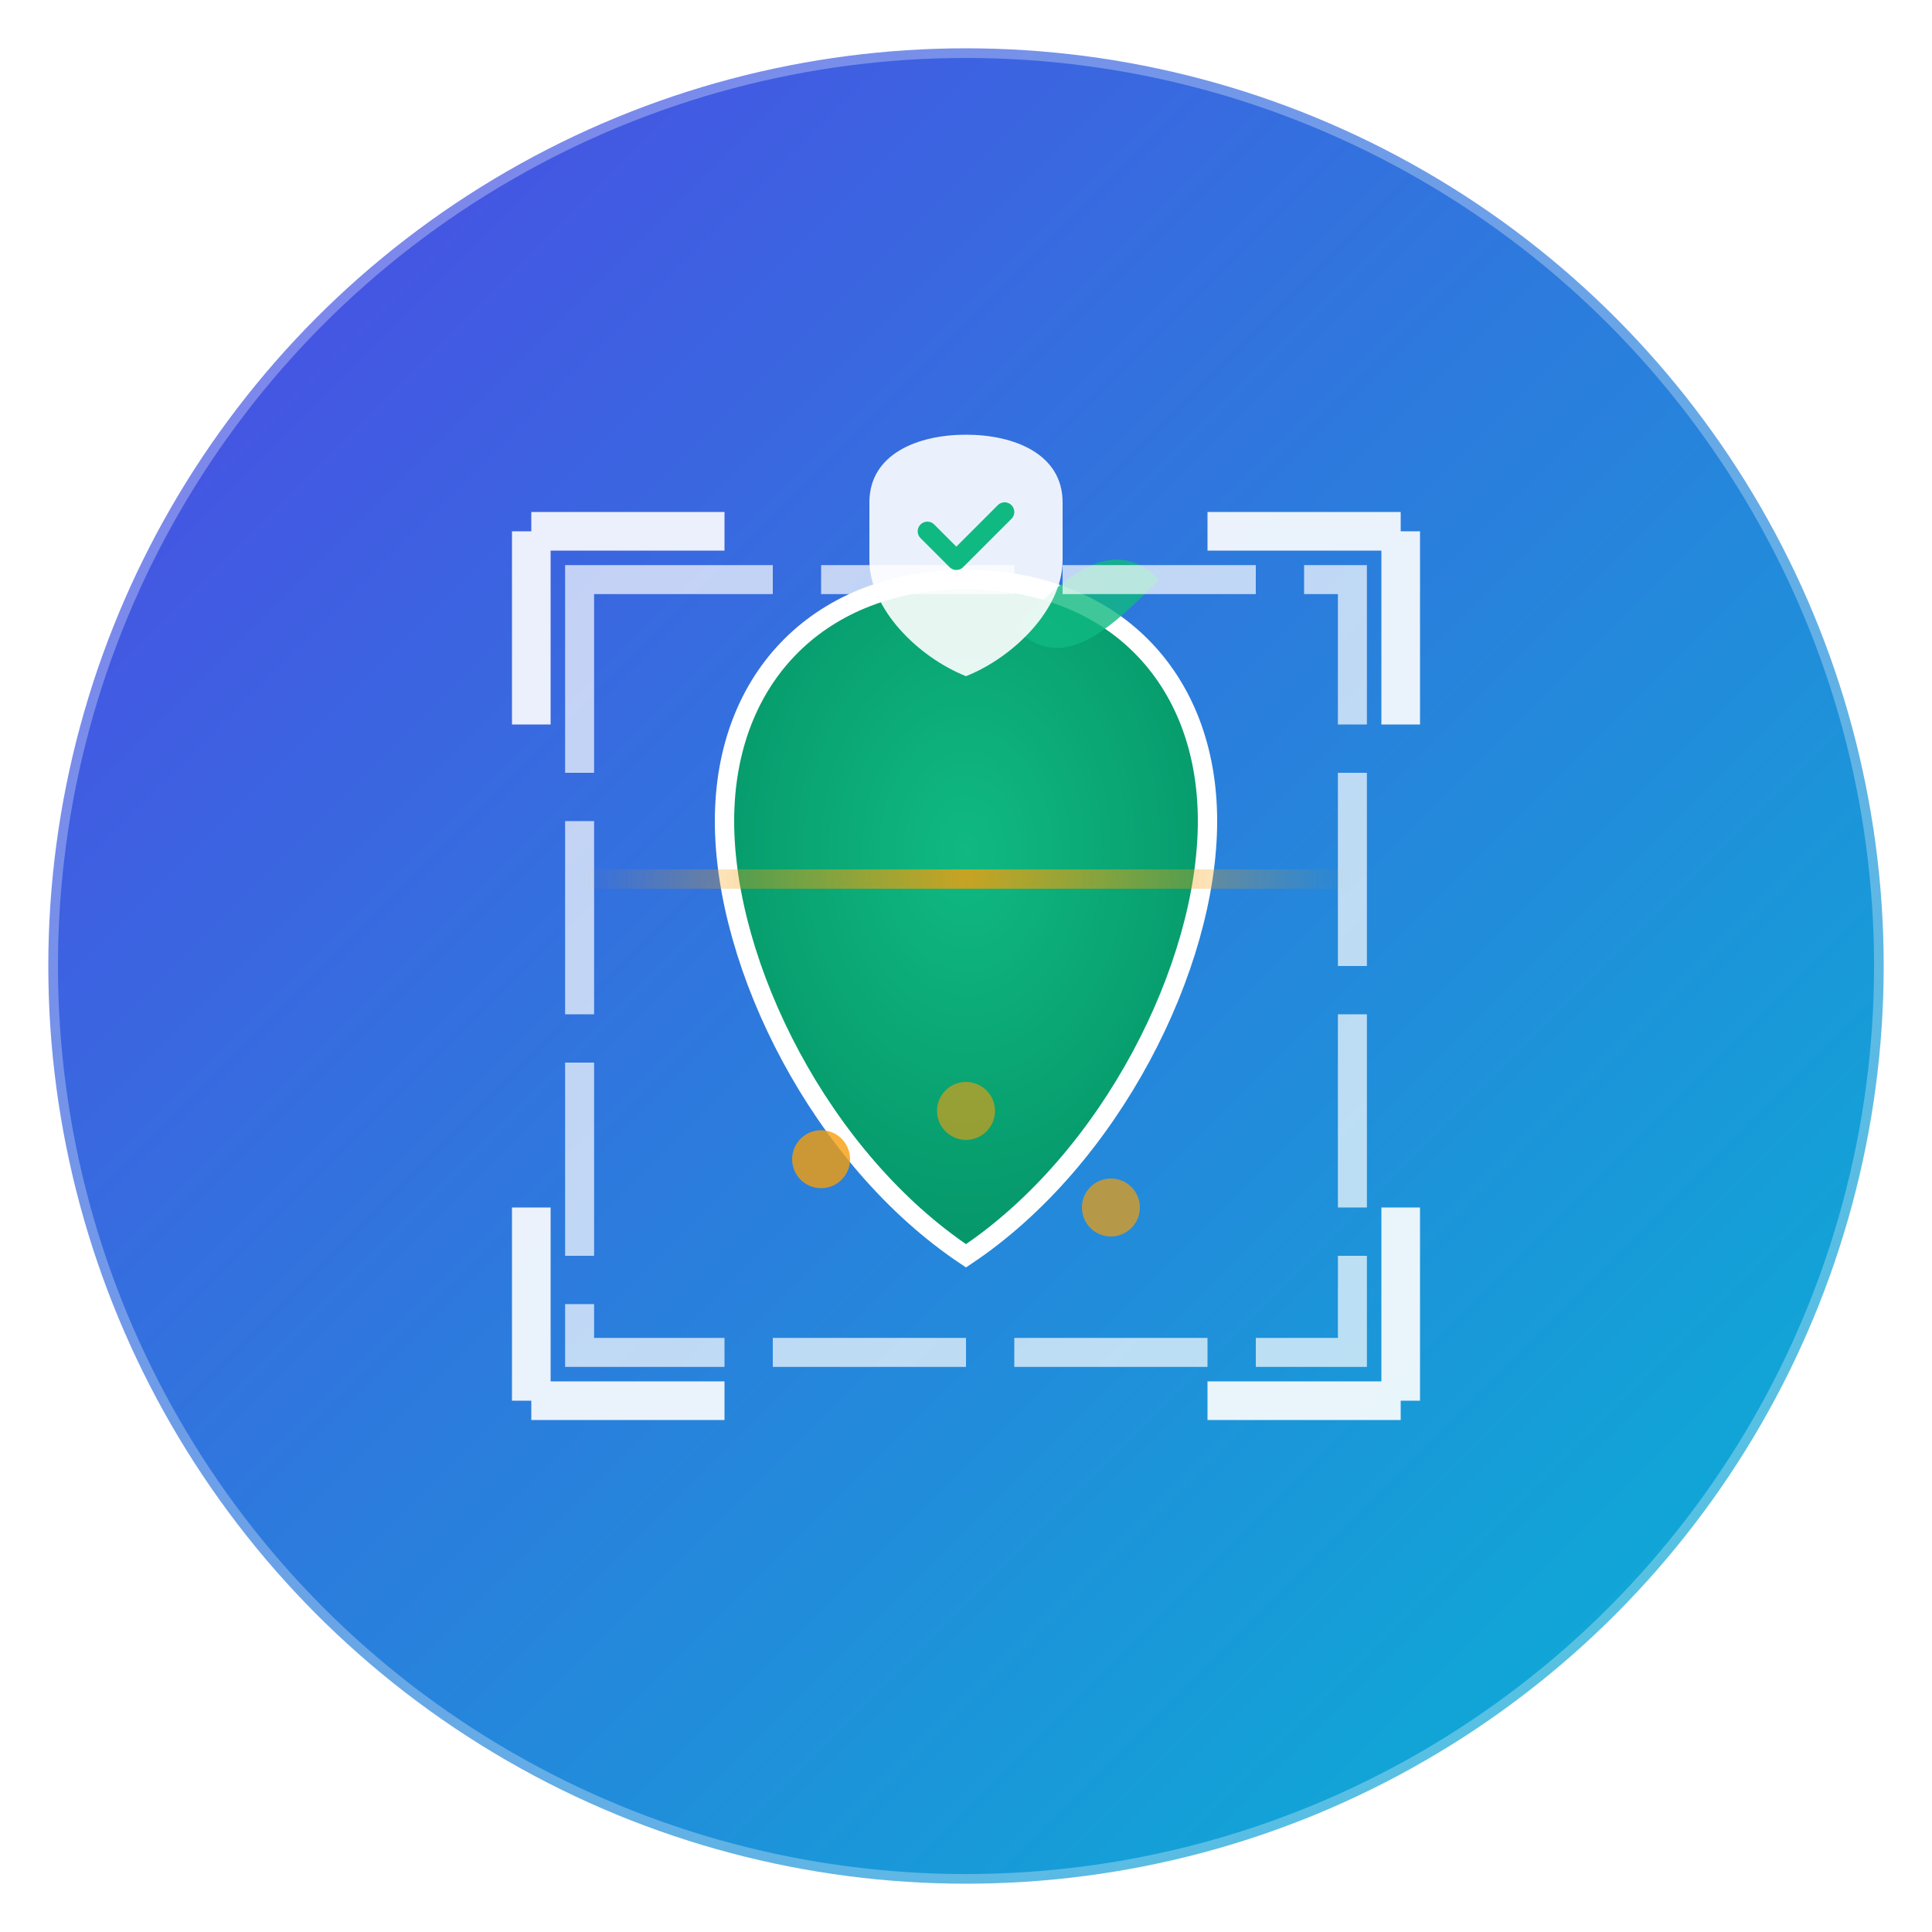 <svg viewBox="0 0 200 200" xmlns="http://www.w3.org/2000/svg">
  <!-- Background Circle with Gradient -->
  <defs>
    <linearGradient id="bgGradient" x1="0%" y1="0%" x2="100%" y2="100%">
      <stop offset="0%" style="stop-color:#4F46E5;stop-opacity:1" />
      <stop offset="100%" style="stop-color:#06B6D4;stop-opacity:1" />
    </linearGradient>
    
    <!-- Glow Effect -->
    <filter id="glow">
      <feGaussianBlur stdDeviation="3" result="coloredBlur"/>
      <feMerge> 
        <feMergeNode in="coloredBlur"/>
        <feMergeNode in="SourceGraphic"/>
      </feMerge>
    </filter>
    
    <!-- Inner Gradient for Apple -->
    <radialGradient id="appleGradient" cx="50%" cy="40%" r="60%">
      <stop offset="0%" style="stop-color:#10B981;stop-opacity:1" />
      <stop offset="100%" style="stop-color:#059669;stop-opacity:1" />
    </radialGradient>
    
    <!-- Scanner Line Gradient -->
    <linearGradient id="scanGradient" x1="0%" y1="0%" x2="100%" y2="0%">
      <stop offset="0%" style="stop-color:#F59E0B;stop-opacity:0" />
      <stop offset="50%" style="stop-color:#F59E0B;stop-opacity:1" />
      <stop offset="100%" style="stop-color:#F59E0B;stop-opacity:0" />
    </linearGradient>
  </defs>
  
  <!-- Main Background Circle -->
  <circle cx="100" cy="100" r="95" fill="url(#bgGradient)" filter="url(#glow)"/>
  
  <!-- Apple Shape (Main Food Symbol) -->
  <path d="M100 60 
           C85 60, 75 70, 75 85
           C75 100, 85 120, 100 130
           C115 120, 125 100, 125 85
           C125 70, 115 60, 100 60 Z" 
        fill="url(#appleGradient)" 
        stroke="white" 
        stroke-width="2"/>
  
  <!-- Apple Leaf -->
  <path d="M105 65 
           C110 60, 115 55, 120 60
           C115 65, 110 70, 105 65 Z" 
        fill="#10B981" 
        opacity="0.8"/>
  
  <!-- Scanner Frame (Viewfinder) -->
  <rect x="60" y="60" width="80" height="80" 
        fill="none" 
        stroke="white" 
        stroke-width="3" 
        stroke-dasharray="20,5"
        opacity="0.7"/>
  
  <!-- Corner Brackets -->
  <g stroke="white" stroke-width="4" fill="none" opacity="0.9">
    <!-- Top Left -->
    <path d="M55 55 L55 75 M55 55 L75 55"/>
    <!-- Top Right -->
    <path d="M145 55 L145 75 M145 55 L125 55"/>
    <!-- Bottom Left -->
    <path d="M55 145 L55 125 M55 145 L75 145"/>
    <!-- Bottom Right -->
    <path d="M145 145 L145 125 M145 145 L125 145"/>
  </g>
  
  <!-- Scanning Line (Animated) -->
  <rect x="60" y="90" width="80" height="2" fill="url(#scanGradient)" opacity="0.8">
    <animateTransform
      attributeName="transform"
      type="translate"
      values="0,-30; 0,30; 0,-30"
      dur="2s"
      repeatCount="indefinite"/>
  </rect>
  
  <!-- Data Points (Analytics Visualization) -->
  <circle cx="85" cy="120" r="3" fill="#F59E0B" opacity="0.8">
    <animate attributeName="opacity" values="0.8;0.3;0.8" dur="1.5s" repeatCount="indefinite"/>
  </circle>
  <circle cx="100" cy="115" r="3" fill="#F59E0B" opacity="0.6">
    <animate attributeName="opacity" values="0.6;0.2;0.6" dur="1.8s" repeatCount="indefinite"/>
  </circle>
  <circle cx="115" cy="125" r="3" fill="#F59E0B" opacity="0.7">
    <animate attributeName="opacity" values="0.7;0.4;0.7" dur="1.2s" repeatCount="indefinite"/>
  </circle>
  
  <!-- Shield Icon (Safety/Protection) -->
  <path d="M100 45
           C95 45, 90 47, 90 52
           L90 58
           C90 63, 95 68, 100 70
           C105 68, 110 63, 110 58
           L110 52
           C110 47, 105 45, 100 45 Z" 
        fill="white" 
        opacity="0.9"/>
  
  <!-- Checkmark inside shield -->
  <path d="M96 55 L99 58 L104 53" 
        stroke="#10B981" 
        stroke-width="2" 
        fill="none" 
        stroke-linecap="round" 
        stroke-linejoin="round"/>
  
  <!-- Subtle Pulse Animation for the whole logo -->
  <circle cx="100" cy="100" r="95" fill="none" stroke="white" stroke-width="2" opacity="0.3">
    <animate attributeName="r" values="95;100;95" dur="3s" repeatCount="indefinite"/>
    <animate attributeName="opacity" values="0.3;0.1;0.3" dur="3s" repeatCount="indefinite"/>
  </circle>
</svg>